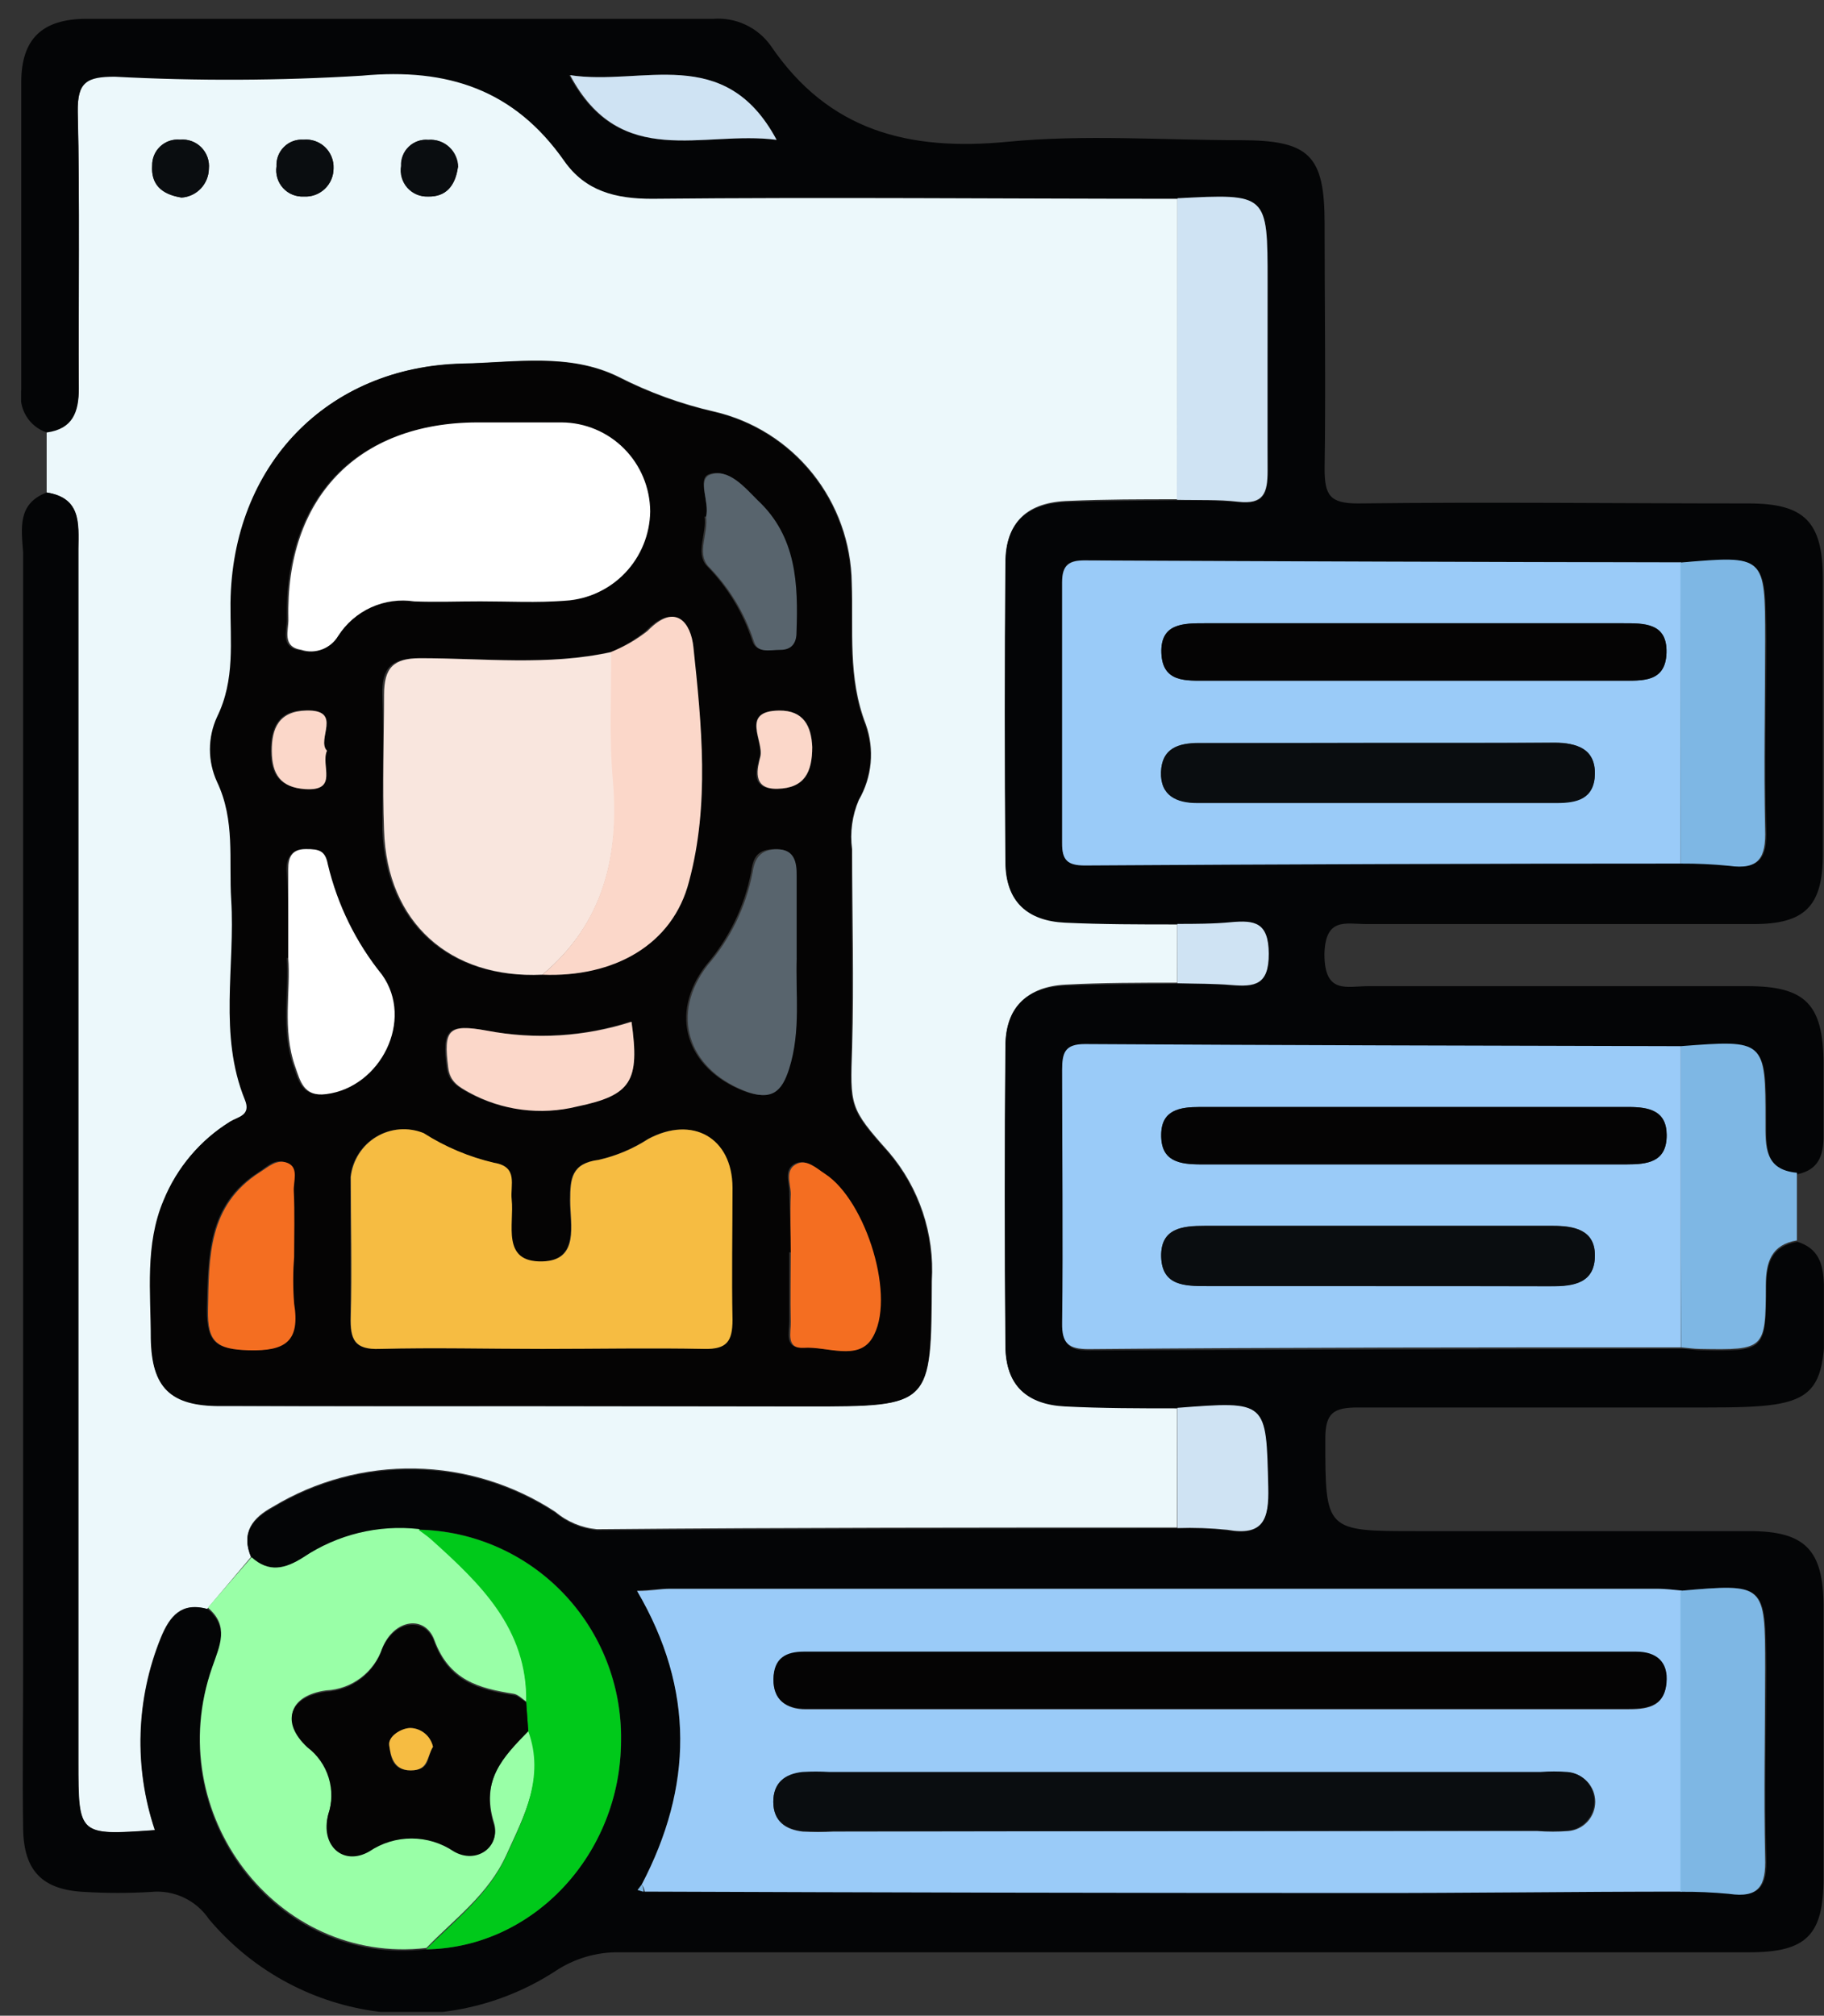 <svg width="86" height="95" viewBox="0 0 86 95" fill="none" xmlns="http://www.w3.org/2000/svg">
<rect x="0" y="0" width="86" height="95" fill="#333333" stroke="none"/>
<g clip-path="url(#clip0_805_1856)">
<path d="M2.2 23.211V20.334C3.423 20.162 3.717 19.384 3.709 18.253C3.709 13.917 3.766 9.582 3.66 5.247C3.66 3.813 4.092 3.534 5.405 3.567C9.286 3.772 13.176 3.755 17.056 3.518C21.133 3.141 24.247 4.181 26.604 7.55C27.599 8.959 29.009 9.336 30.738 9.32C38.997 9.262 47.257 9.32 55.516 9.32V23.53C53.82 23.53 52.116 23.53 50.42 23.604C48.447 23.653 47.436 24.579 47.42 26.481C47.382 31.185 47.382 35.889 47.42 40.593C47.42 42.462 48.382 43.379 50.233 43.437C52.083 43.494 53.747 43.494 55.508 43.519V46.313C53.755 46.313 51.986 46.313 50.233 46.404C48.48 46.494 47.428 47.444 47.411 49.28C47.373 53.984 47.373 58.688 47.411 63.392C47.411 65.269 48.357 66.171 50.216 66.236C52.075 66.302 53.739 66.302 55.5 66.326V71.989C46.384 71.989 37.26 71.989 28.145 72.071C27.425 72.004 26.742 71.719 26.188 71.252C24.215 69.96 21.92 69.252 19.566 69.208C17.211 69.165 14.892 69.788 12.873 71.006C11.911 71.53 11.349 72.21 11.846 73.366L9.767 75.825C8.56 75.497 8.006 76.144 7.582 77.177C6.405 80.068 6.304 83.289 7.296 86.249C3.684 86.503 3.684 86.503 3.684 83.028C3.684 63.966 3.684 44.907 3.684 25.85C3.709 24.661 3.807 23.465 2.2 23.211ZM25.511 66.269H38.1C43.946 66.269 43.906 66.269 43.938 60.368C44.073 58.152 43.341 55.97 41.9 54.287C40.049 52.214 40.09 52.116 40.179 49.37C40.269 46.256 40.179 43.142 40.179 40.019C40.074 39.232 40.184 38.43 40.497 37.7C40.807 37.166 40.997 36.57 41.053 35.954C41.11 35.338 41.031 34.717 40.824 34.135C39.967 31.931 40.245 29.701 40.163 27.472C40.138 25.593 39.487 23.776 38.313 22.312C37.139 20.849 35.511 19.823 33.689 19.4C32.122 19.043 30.605 18.492 29.172 17.761C26.848 16.614 24.28 17.081 21.834 17.13C15.425 17.269 10.974 21.941 10.9 28.398C10.9 30.21 11.129 32.021 10.264 33.775C10.045 34.254 9.931 34.775 9.931 35.303C9.931 35.831 10.045 36.352 10.264 36.831C11.129 38.642 10.819 40.519 10.933 42.388C11.129 45.527 10.329 48.747 11.577 51.812C11.887 52.558 11.243 52.632 10.884 52.845C9.474 53.714 8.375 55.011 7.745 56.549C6.856 58.647 7.133 60.876 7.141 63.065C7.141 65.392 8.046 66.244 10.403 66.252C15.417 66.277 20.464 66.269 25.511 66.269ZM15.727 7.935C15.735 7.749 15.703 7.563 15.633 7.391C15.564 7.218 15.458 7.062 15.324 6.934C15.189 6.806 15.029 6.708 14.854 6.648C14.679 6.587 14.493 6.565 14.308 6.583C14.14 6.571 13.97 6.595 13.812 6.654C13.653 6.713 13.509 6.805 13.389 6.925C13.268 7.044 13.175 7.188 13.114 7.346C13.053 7.505 13.027 7.675 13.036 7.845C13.009 8.027 13.023 8.212 13.077 8.388C13.13 8.564 13.222 8.726 13.345 8.861C13.469 8.997 13.62 9.104 13.79 9.173C13.959 9.242 14.142 9.273 14.325 9.262C14.505 9.274 14.685 9.248 14.855 9.186C15.025 9.124 15.18 9.028 15.312 8.904C15.443 8.779 15.548 8.629 15.619 8.463C15.691 8.296 15.727 8.116 15.727 7.935ZM8.56 9.312C8.906 9.289 9.23 9.136 9.469 8.884C9.707 8.632 9.843 8.299 9.848 7.951C9.866 7.767 9.843 7.581 9.781 7.407C9.719 7.233 9.619 7.075 9.489 6.944C9.359 6.813 9.201 6.713 9.028 6.65C8.855 6.588 8.67 6.565 8.487 6.583C8.319 6.566 8.149 6.586 7.989 6.64C7.829 6.695 7.682 6.782 7.558 6.898C7.434 7.013 7.336 7.153 7.27 7.309C7.204 7.465 7.171 7.634 7.174 7.804C7.117 8.656 7.574 9.156 8.56 9.312ZM21.606 7.886C21.605 7.706 21.568 7.528 21.495 7.364C21.423 7.199 21.318 7.051 21.186 6.93C21.055 6.808 20.899 6.715 20.73 6.657C20.561 6.599 20.382 6.576 20.203 6.591C20.036 6.575 19.868 6.596 19.709 6.652C19.551 6.707 19.406 6.796 19.285 6.913C19.164 7.029 19.069 7.17 19.006 7.327C18.944 7.483 18.916 7.652 18.923 7.82C18.893 8.002 18.903 8.188 18.953 8.365C19.003 8.542 19.092 8.706 19.213 8.844C19.334 8.982 19.485 9.091 19.653 9.164C19.822 9.236 20.004 9.27 20.187 9.262C21.027 9.287 21.467 8.754 21.589 7.886H21.606Z" fill="#ECF8FB"/>
<path d="M2.2 23.211C3.831 23.465 3.709 24.661 3.7 25.858C3.7 44.92 3.7 63.98 3.7 83.036C3.7 86.511 3.7 86.511 7.312 86.257C6.32 83.297 6.421 80.076 7.598 77.185C8.022 76.152 8.576 75.505 9.783 75.833C10.819 76.693 10.346 77.619 9.995 78.627C7.549 85.536 13.044 92.707 20.089 91.871C25.144 91.805 29.27 87.38 29.286 82.037C29.33 79.444 28.348 76.94 26.556 75.075C24.765 73.209 22.309 72.135 19.73 72.088C17.819 71.875 15.893 72.345 14.292 73.415C13.476 73.94 12.661 74.12 11.846 73.415C11.348 72.26 11.911 71.579 12.873 71.055C14.892 69.837 17.211 69.214 19.566 69.257C21.92 69.301 24.215 70.009 26.188 71.301C26.742 71.768 27.425 72.053 28.145 72.12C37.26 72.063 46.384 72.055 55.499 72.038C56.283 72.012 57.068 72.04 57.848 72.12C59.552 72.424 59.821 71.637 59.78 70.112C59.682 66.015 59.78 66.015 55.491 66.375C53.73 66.375 51.969 66.375 50.208 66.285C48.447 66.195 47.419 65.318 47.403 63.441C47.365 58.737 47.365 54.033 47.403 49.329C47.403 47.493 48.382 46.535 50.224 46.453C52.067 46.371 53.746 46.387 55.499 46.362C56.315 46.362 57.196 46.362 58.043 46.444C59.144 46.535 59.813 46.444 59.805 44.969C59.796 43.494 59.136 43.388 58.035 43.486C57.22 43.56 56.339 43.543 55.491 43.568C53.73 43.568 51.969 43.568 50.216 43.486C48.463 43.404 47.419 42.511 47.403 40.642C47.365 35.938 47.365 31.234 47.403 26.53C47.403 24.628 48.43 23.702 50.404 23.653C52.099 23.604 53.804 23.604 55.499 23.579C56.462 23.579 57.44 23.579 58.394 23.67C59.576 23.801 59.788 23.276 59.772 22.211C59.707 19.236 59.772 16.261 59.772 13.286C59.772 9.148 59.772 9.148 55.524 9.369C47.264 9.369 39.005 9.287 30.746 9.369C29.017 9.369 27.607 9.008 26.612 7.599C24.255 4.23 21.116 3.19 17.064 3.567C13.184 3.804 9.294 3.821 5.413 3.616C4.1 3.616 3.635 3.862 3.668 5.296C3.774 9.631 3.668 13.966 3.717 18.302C3.717 19.433 3.431 20.211 2.208 20.383C1.801 20.25 1.455 19.974 1.234 19.605C1.012 19.236 0.93 18.8 1.002 18.375C1.002 13.549 1.002 8.713 1.002 3.886C1.002 1.829 1.988 0.895 4.067 0.887C13.917 0.887 23.774 0.887 33.632 0.887C34.151 0.848 34.671 0.942 35.143 1.162C35.615 1.381 36.024 1.718 36.331 2.141C39.07 6.181 42.853 7.132 47.517 6.681C51.137 6.328 54.855 6.607 58.467 6.607C61.729 6.607 62.454 7.304 62.454 10.533C62.454 14.384 62.511 18.236 62.454 22.088C62.454 23.342 62.699 23.727 64.028 23.727C70.168 23.653 76.315 23.727 82.455 23.727C85.08 23.727 85.936 24.596 85.945 27.243C85.945 31.586 85.945 35.93 85.945 40.273C85.945 42.732 85.072 43.551 82.683 43.551C76.601 43.551 70.518 43.551 64.436 43.551C63.449 43.551 62.487 43.215 62.446 44.969C62.446 46.871 63.49 46.477 64.509 46.477H82.398C85.129 46.477 85.961 47.338 85.977 50.099C85.977 51.255 85.977 52.419 85.977 53.583C85.977 54.476 85.716 55.14 84.762 55.336C83.221 55.197 83.278 54.074 83.278 52.943C83.278 49.067 83.278 49.067 79.291 49.37C69.923 49.37 60.538 49.329 51.194 49.272C50.249 49.272 50.11 49.69 50.118 50.493C50.118 54.468 50.118 58.442 50.118 62.417C50.118 63.401 50.436 63.654 51.374 63.646C60.677 63.597 69.988 63.589 79.291 63.564C79.593 63.564 79.895 63.63 80.196 63.638C83.221 63.687 83.262 63.679 83.278 60.647C83.278 59.532 83.539 58.729 84.746 58.524C85.716 58.828 85.961 59.524 85.993 60.499C86.197 66.007 85.896 66.334 80.457 66.334C75.019 66.334 69.507 66.334 64.036 66.334C62.887 66.334 62.479 66.572 62.487 67.834C62.487 72.161 62.487 72.161 66.808 72.161C72.035 72.161 77.269 72.161 82.496 72.161C85.105 72.161 85.969 73.046 85.977 75.685C85.977 79.969 85.977 84.249 85.977 88.527C85.977 91.207 85.162 92.01 82.487 92.01C64.729 92.01 46.968 92.01 29.204 92.01C28.123 91.992 27.062 92.307 26.163 92.912C23.611 94.561 20.55 95.221 17.549 94.769C14.549 94.316 11.815 92.782 9.856 90.453C9.557 90.009 9.143 89.655 8.659 89.428C8.175 89.202 7.64 89.111 7.109 89.166C6.074 89.228 5.037 89.228 4.002 89.166C2.021 89.076 1.124 88.199 1.091 86.2C1.051 83.635 1.091 81.07 1.091 78.496C1.091 61.013 1.091 43.53 1.091 26.046C1.002 24.858 0.83 23.735 2.2 23.211ZM79.259 26.489C69.888 26.489 60.522 26.459 51.162 26.399C50.42 26.399 50.069 26.587 50.078 27.423C50.078 31.521 50.078 35.618 50.078 39.716C50.078 40.536 50.363 40.773 51.146 40.773C60.506 40.735 69.869 40.705 79.234 40.683C80.018 40.677 80.802 40.713 81.582 40.79C82.985 40.986 83.327 40.413 83.278 39.069C83.181 36.086 83.278 33.102 83.278 30.128C83.246 26.194 83.246 26.194 79.259 26.514V26.489ZM79.259 74.948C78.892 74.948 78.533 74.866 78.166 74.866H31.537C31.129 74.866 30.721 74.923 30.036 74.964C32.776 79.627 32.654 84.225 30.256 88.806L30.061 89.06L30.338 89.142C41.59 89.142 52.842 89.164 64.093 89.207C69.14 89.207 74.187 89.166 79.234 89.142C80.018 89.133 80.802 89.166 81.582 89.24C82.985 89.445 83.327 88.871 83.278 87.519C83.181 84.544 83.278 81.561 83.278 78.578C83.246 74.628 83.246 74.628 79.259 74.972V74.948ZM36.616 6.591C34.17 2.018 30.281 4.067 26.832 3.542C29.229 8.058 33.118 6.132 36.616 6.591Z" fill="#040506"/>
<path d="M79.251 49.305C83.222 49.001 83.238 49.001 83.238 52.878C83.238 54.009 83.181 55.131 84.722 55.271V58.459C83.515 58.664 83.262 59.467 83.254 60.581C83.254 63.614 83.197 63.622 80.172 63.573C79.871 63.573 79.569 63.523 79.267 63.499C79.251 58.773 79.245 54.041 79.251 49.305Z" fill="#7EB7E4"/>
<path d="M25.511 66.269C20.464 66.269 15.417 66.269 10.37 66.269C8.038 66.269 7.15 65.408 7.109 63.081C7.109 60.893 6.823 58.664 7.712 56.566C8.342 55.028 9.441 53.731 10.851 52.861C11.21 52.64 11.854 52.575 11.544 51.829C10.297 48.764 11.096 45.543 10.9 42.404C10.786 40.536 11.096 38.659 10.232 36.848C10.012 36.368 9.898 35.847 9.898 35.319C9.898 34.792 10.012 34.27 10.232 33.791C11.096 32.037 10.851 30.226 10.868 28.415C10.941 21.957 15.393 17.286 21.801 17.146C24.247 17.097 26.857 16.63 29.14 17.777C30.572 18.509 32.089 19.059 33.657 19.416C35.479 19.84 37.107 20.865 38.281 22.329C39.454 23.792 40.105 25.609 40.13 27.489C40.212 29.718 39.935 31.947 40.791 34.152C40.999 34.734 41.077 35.355 41.021 35.97C40.964 36.586 40.775 37.182 40.465 37.717C40.151 38.446 40.041 39.248 40.147 40.036C40.147 43.158 40.196 46.272 40.147 49.387C40.057 52.14 40.016 52.239 41.867 54.304C43.309 55.986 44.04 58.168 43.906 60.385C43.906 66.285 43.906 66.285 38.068 66.285L25.511 66.269ZM28.773 30.726C25.78 31.39 22.739 31.005 19.722 31.021C18.475 31.021 17.986 31.463 18.026 32.742C18.1 34.865 18.026 37.004 18.026 39.126C18.189 43.478 21.141 46.141 25.495 45.936C28.846 46.076 31.602 44.543 32.409 41.535C33.379 37.921 33.004 34.16 32.613 30.497C32.499 29.382 31.798 28.349 30.452 29.734C29.954 30.139 29.402 30.473 28.813 30.726H28.773ZM25.511 63.573C28.063 63.573 30.615 63.523 33.175 63.573C34.236 63.573 34.529 63.22 34.505 62.204C34.447 60.131 34.505 58.049 34.505 55.967C34.505 53.624 32.621 52.558 30.534 53.681C29.82 54.143 29.03 54.476 28.202 54.664C26.914 54.828 26.865 55.558 26.857 56.566C26.857 57.705 27.313 59.41 25.544 59.45C23.579 59.5 24.223 57.697 24.093 56.525C24.011 55.861 24.41 54.992 23.277 54.804C22.095 54.53 20.967 54.056 19.942 53.402C19.583 53.257 19.195 53.197 18.809 53.228C18.422 53.259 18.049 53.379 17.716 53.579C17.384 53.779 17.102 54.053 16.893 54.381C16.683 54.709 16.552 55.081 16.51 55.468C16.51 57.664 16.551 59.868 16.51 62.065C16.51 63.114 16.673 63.622 17.888 63.573C20.472 63.507 23.024 63.573 25.585 63.573H25.511ZM22.568 28.333C23.905 28.333 25.25 28.407 26.579 28.333C27.652 28.271 28.661 27.803 29.404 27.023C30.147 26.242 30.568 25.209 30.583 24.129C30.576 23.018 30.134 21.954 29.353 21.169C28.571 20.383 27.513 19.939 26.408 19.933C25.071 19.884 23.734 19.933 22.405 19.933C16.795 19.933 13.387 23.506 13.526 29.193C13.526 29.726 13.2 30.513 14.145 30.652C14.463 30.754 14.805 30.746 15.117 30.628C15.429 30.511 15.693 30.291 15.866 30.005C16.245 29.41 16.789 28.938 17.43 28.647C18.071 28.356 18.782 28.259 19.478 28.366C20.578 28.382 21.614 28.341 22.641 28.341L22.568 28.333ZM37.489 45.142V41.257C37.489 40.618 37.489 40.036 36.584 40.019C35.679 40.003 35.507 40.437 35.41 41.118C35.095 42.735 34.364 44.241 33.29 45.486C31.52 47.78 32.352 50.329 35.01 51.395C36.298 51.911 36.796 51.435 37.138 50.354C37.774 48.575 37.497 46.731 37.562 45.15L37.489 45.142ZM13.518 45.142C13.648 46.633 13.216 48.493 13.844 50.28C14.072 50.927 14.235 51.698 15.295 51.558C17.863 51.239 19.461 48.067 17.928 45.928C16.701 44.41 15.829 42.635 15.377 40.732C15.254 40.085 14.863 40.003 14.325 40.011C13.787 40.019 13.509 40.396 13.509 40.962C13.599 42.248 13.591 43.535 13.591 45.15L13.518 45.142ZM13.795 59.229C13.795 58.197 13.795 57.156 13.795 56.123C13.795 55.681 14.088 55.074 13.526 54.812C12.963 54.55 12.596 54.992 12.197 55.238C9.751 56.787 9.816 59.213 9.751 61.721C9.751 63.261 10.175 63.581 11.659 63.63C13.42 63.679 14.104 63.204 13.811 61.425C13.773 60.696 13.792 59.964 13.868 59.237L13.795 59.229ZM37.212 59.016C37.212 60.106 37.212 61.204 37.212 62.294C37.212 62.778 36.967 63.565 37.839 63.507C38.924 63.433 40.367 64.13 41.035 63.073C42.218 61.212 40.766 56.574 38.834 55.312C38.443 55.058 38.019 54.623 37.529 54.82C36.894 55.091 37.244 55.771 37.212 56.263C37.244 57.189 37.285 58.106 37.285 59.024L37.212 59.016ZM29.702 48.149C27.503 48.856 25.163 49 22.894 48.567C21.1 48.231 20.831 48.526 21.059 50.304C21.141 50.985 21.573 51.214 22.038 51.476C23.6 52.332 25.423 52.569 27.15 52.14C29.784 51.599 30.167 50.952 29.776 48.157L29.702 48.149ZM33.216 24.342C33.33 25.161 32.768 26.046 33.322 26.669C34.299 27.661 35.033 28.868 35.467 30.193C35.638 30.791 36.282 30.611 36.722 30.611C37.163 30.611 37.464 30.3 37.48 29.792C37.562 27.513 37.48 25.276 35.654 23.563C34.994 22.949 34.276 22.031 33.404 22.359C32.866 22.596 33.469 23.686 33.29 24.35L33.216 24.342ZM38.296 35.209C38.296 34.225 37.904 33.463 36.714 33.488C34.871 33.488 36.005 34.922 35.825 35.66C35.695 36.168 35.287 37.217 36.641 37.176C37.994 37.135 38.288 36.413 38.296 35.209ZM15.401 35.364C14.903 34.84 16.216 33.43 14.398 33.471C13.126 33.471 12.767 34.291 12.767 35.389C12.767 36.487 13.175 37.094 14.333 37.176C15.972 37.299 15.091 36.069 15.417 35.381L15.401 35.364Z" fill="#050404"/>
<path d="M11.862 73.391C12.678 74.128 13.436 73.948 14.308 73.391C15.91 72.32 17.835 71.85 19.747 72.063C19.934 72.21 20.138 72.342 20.317 72.497C22.633 74.579 24.891 76.71 24.826 80.201C24.622 80.07 24.435 79.857 24.215 79.824C22.584 79.57 21.173 79.193 20.48 77.291C20.04 76.103 18.597 76.3 18.034 77.652C17.845 78.218 17.489 78.713 17.015 79.073C16.541 79.433 15.97 79.64 15.376 79.668C13.648 79.906 13.24 81.102 14.504 82.282C14.981 82.64 15.333 83.14 15.511 83.711C15.688 84.283 15.681 84.895 15.491 85.462C15.107 86.929 16.208 87.921 17.431 87.191C18.019 86.795 18.712 86.583 19.42 86.583C20.129 86.583 20.821 86.795 21.41 87.191C22.511 87.814 23.619 86.978 23.293 85.913C22.657 83.848 23.75 82.741 24.924 81.528C25.739 83.7 24.72 85.561 23.872 87.429C23.024 89.298 21.426 90.437 20.105 91.805C13.061 92.625 7.582 85.47 10.011 78.562C10.362 77.554 10.827 76.628 9.799 75.767L11.862 73.391Z" fill="#99FFA7"/>
<path d="M55.516 9.344C59.764 9.123 59.764 9.123 59.764 13.262C59.764 16.237 59.764 19.212 59.764 22.186C59.764 23.252 59.568 23.776 58.386 23.645C57.432 23.53 56.454 23.58 55.492 23.555L55.516 9.344Z" fill="#CFE3F3"/>
<path d="M55.508 66.351C59.772 66.023 59.699 66.023 59.797 70.088C59.837 71.612 59.568 72.399 57.864 72.096C57.084 72.015 56.3 71.988 55.516 72.014C55.516 70.129 55.508 68.236 55.508 66.351Z" fill="#CFE3F3"/>
<path d="M55.508 43.543C56.323 43.543 57.204 43.543 58.052 43.461C59.152 43.363 59.813 43.461 59.821 44.945C59.829 46.428 59.161 46.51 58.06 46.42C57.245 46.354 56.364 46.362 55.516 46.338C55.516 45.404 55.508 44.478 55.508 43.543Z" fill="#CFE3F3"/>
<path d="M15.727 7.935C15.727 8.116 15.691 8.296 15.619 8.463C15.548 8.629 15.443 8.779 15.312 8.904C15.18 9.028 15.025 9.124 14.855 9.186C14.685 9.248 14.505 9.274 14.325 9.262C14.142 9.273 13.959 9.242 13.79 9.173C13.62 9.104 13.468 8.997 13.345 8.862C13.222 8.726 13.13 8.564 13.076 8.388C13.023 8.212 13.009 8.027 13.036 7.845C13.027 7.675 13.053 7.505 13.114 7.346C13.175 7.188 13.268 7.044 13.389 6.925C13.509 6.805 13.653 6.713 13.812 6.654C13.97 6.595 14.14 6.571 14.308 6.583C14.493 6.565 14.679 6.587 14.854 6.648C15.029 6.708 15.189 6.806 15.324 6.934C15.458 7.062 15.564 7.218 15.633 7.391C15.703 7.563 15.735 7.749 15.727 7.935Z" fill="#0A0D10"/>
<path d="M8.56 9.311C7.573 9.156 7.117 8.656 7.174 7.804C7.171 7.634 7.204 7.465 7.27 7.309C7.336 7.153 7.434 7.013 7.558 6.898C7.682 6.782 7.829 6.695 7.989 6.64C8.149 6.586 8.319 6.566 8.487 6.582C8.67 6.565 8.855 6.588 9.028 6.65C9.201 6.713 9.359 6.813 9.489 6.944C9.619 7.075 9.719 7.233 9.781 7.407C9.843 7.581 9.866 7.767 9.848 7.951C9.843 8.299 9.707 8.632 9.469 8.884C9.23 9.136 8.906 9.289 8.56 9.311Z" fill="#0A0D10"/>
<path d="M21.589 7.886C21.467 8.754 21.027 9.287 20.171 9.263C19.988 9.27 19.805 9.236 19.637 9.164C19.468 9.091 19.318 8.982 19.197 8.844C19.076 8.706 18.987 8.542 18.937 8.365C18.887 8.188 18.876 8.002 18.907 7.82C18.899 7.652 18.927 7.484 18.99 7.327C19.052 7.171 19.147 7.029 19.269 6.913C19.39 6.796 19.535 6.707 19.693 6.652C19.851 6.596 20.02 6.575 20.187 6.591C20.365 6.576 20.544 6.599 20.714 6.657C20.883 6.715 21.038 6.808 21.17 6.93C21.302 7.052 21.407 7.199 21.479 7.364C21.551 7.528 21.589 7.706 21.589 7.886Z" fill="#0A0D10"/>
<path d="M30.256 88.822C32.654 84.241 32.776 79.644 30.036 74.98C30.721 74.98 31.129 74.882 31.537 74.882H78.199C78.566 74.882 78.925 74.931 79.292 74.964V89.15C74.245 89.15 69.198 89.224 64.15 89.216C52.899 89.216 41.647 89.194 30.395 89.15C30.388 89.028 30.339 88.912 30.256 88.822ZM55.883 86.298H72.492C72.975 86.335 73.46 86.335 73.943 86.298C74.289 86.271 74.612 86.114 74.848 85.858C75.084 85.602 75.215 85.266 75.215 84.917C75.215 84.568 75.084 84.232 74.848 83.976C74.612 83.72 74.289 83.563 73.943 83.536C73.519 83.503 73.094 83.503 72.671 83.536H39.103C38.679 83.512 38.255 83.512 37.831 83.536C37.016 83.626 36.453 84.036 36.461 84.938C36.469 85.839 37.04 86.233 37.847 86.323C38.334 86.347 38.821 86.347 39.307 86.323L55.883 86.298ZM57.514 80.561H76.674C77.579 80.561 78.452 80.504 78.558 79.349C78.656 78.349 78.077 77.873 77.131 77.873H37.904C37.089 77.873 36.478 78.25 36.469 79.168C36.461 80.086 37.065 80.57 38.002 80.561H57.53H57.514Z" fill="#9ACBF8"/>
<path d="M79.234 40.7C69.874 40.7 60.511 40.73 51.146 40.79C50.33 40.79 50.069 40.536 50.078 39.733C50.078 35.635 50.078 31.537 50.078 27.44C50.078 26.62 50.42 26.407 51.162 26.415C60.533 26.459 69.899 26.489 79.259 26.505L79.234 40.7ZM66.58 32.078H76.43C77.424 32.078 78.541 32.16 78.574 30.759C78.607 29.357 77.498 29.374 76.503 29.374H56.804C55.801 29.374 54.701 29.374 54.758 30.775C54.815 32.177 55.932 32.078 56.918 32.078H66.58ZM65.104 35.012H56.527C55.581 35.012 54.782 35.258 54.741 36.373C54.701 37.487 55.492 37.831 56.437 37.831C62.096 37.831 67.752 37.831 73.405 37.831C74.342 37.831 75.19 37.544 75.198 36.455C75.207 35.364 74.342 34.996 73.315 34.996C70.575 35.02 67.836 35.012 65.104 35.012Z" fill="#9ACBF8"/>
<path d="M79.251 49.305C79.251 54.036 79.251 58.767 79.251 63.499C69.948 63.499 60.636 63.499 51.333 63.581C50.396 63.581 50.061 63.335 50.078 62.352C50.127 58.377 50.078 54.402 50.078 50.427C50.078 49.608 50.208 49.206 51.154 49.206C60.522 49.264 69.882 49.28 79.251 49.305ZM66.654 54.877C69.997 54.877 73.34 54.877 76.683 54.877C77.669 54.877 78.599 54.779 78.582 53.492C78.582 52.345 77.767 52.173 76.797 52.173H56.56C55.63 52.173 54.782 52.312 54.75 53.468C54.75 54.746 55.622 54.877 56.625 54.877C59.968 54.877 63.311 54.877 66.654 54.877ZM64.925 60.614C67.657 60.614 70.396 60.614 73.136 60.614C74.196 60.614 75.215 60.475 75.199 59.147C75.199 57.951 74.204 57.77 73.225 57.77H56.796C55.761 57.77 54.709 57.869 54.75 59.237C54.79 60.606 55.883 60.606 56.894 60.606L64.925 60.614Z" fill="#9ACBF8"/>
<path d="M20.089 91.871C21.451 90.502 23.024 89.306 23.856 87.495C24.688 85.683 25.699 83.766 24.908 81.594L24.81 80.234C24.875 76.742 22.617 74.612 20.301 72.53C20.122 72.374 19.918 72.243 19.73 72.096C22.304 72.145 24.753 73.217 26.542 75.077C28.331 76.937 29.315 79.433 29.278 82.02C29.278 87.38 25.144 91.805 20.089 91.871Z" fill="#00C91A"/>
<path d="M79.234 40.7V26.514C83.221 26.169 83.221 26.169 83.221 30.144C83.221 33.119 83.156 36.102 83.221 39.085C83.27 40.429 82.928 41.003 81.525 40.806C80.764 40.731 79.999 40.696 79.234 40.7Z" fill="#7EB7E4"/>
<path d="M79.234 89.158V74.972C83.221 74.628 83.221 74.628 83.221 78.595C83.221 81.578 83.156 84.561 83.221 87.536C83.27 88.888 82.928 89.462 81.525 89.257C80.764 89.185 79.999 89.152 79.234 89.158Z" fill="#7EB7E4"/>
<path d="M36.616 6.591C33.143 6.132 29.278 8.058 26.881 3.542C30.281 4.067 34.17 2.018 36.616 6.591Z" fill="#CFE3F3"/>
<path d="M30.256 88.822C30.32 88.922 30.349 89.04 30.338 89.158L30.061 89.076L30.256 88.822Z" fill="#7EB7E4"/>
<path d="M25.584 63.573C23.024 63.573 20.472 63.507 17.92 63.573C16.705 63.622 16.51 63.114 16.542 62.065C16.599 59.868 16.542 57.664 16.542 55.468C16.585 55.081 16.716 54.709 16.925 54.381C17.134 54.053 17.416 53.779 17.749 53.579C18.081 53.379 18.455 53.259 18.841 53.228C19.227 53.197 19.616 53.257 19.975 53.402C20.999 54.056 22.127 54.53 23.31 54.804C24.451 54.992 24.052 55.861 24.125 56.525C24.256 57.697 23.611 59.5 25.576 59.45C27.346 59.409 26.881 57.705 26.889 56.566C26.889 55.558 26.946 54.828 28.234 54.664C29.063 54.476 29.852 54.143 30.566 53.681C32.654 52.558 34.529 53.624 34.537 55.967C34.537 58.049 34.496 60.131 34.537 62.204C34.537 63.22 34.268 63.597 33.208 63.573C30.689 63.523 28.137 63.573 25.584 63.573Z" fill="#F6BC42"/>
<path d="M25.576 45.936C21.222 46.141 18.238 43.478 18.108 39.126C18.026 37.003 18.108 34.864 18.108 32.742C18.108 31.463 18.556 31.029 19.804 31.021C22.82 31.021 25.862 31.39 28.854 30.726C28.854 32.742 28.756 34.758 28.936 36.758C29.205 40.372 28.463 43.519 25.576 45.936Z" fill="#F9E6DE"/>
<path d="M22.641 28.341C21.614 28.341 20.578 28.382 19.551 28.341C18.856 28.234 18.144 28.332 17.503 28.623C16.862 28.914 16.319 29.385 15.939 29.98C15.766 30.267 15.502 30.486 15.19 30.604C14.878 30.721 14.536 30.73 14.219 30.628C13.273 30.488 13.615 29.702 13.599 29.169C13.46 23.481 16.86 19.933 22.478 19.908C23.807 19.908 25.144 19.908 26.481 19.908C27.587 19.915 28.645 20.359 29.426 21.144C30.208 21.93 30.649 22.993 30.656 24.104C30.641 25.184 30.22 26.218 29.477 26.998C28.734 27.778 27.725 28.246 26.653 28.308C25.324 28.415 23.978 28.341 22.641 28.341Z" fill="white"/>
<path d="M25.576 45.936C28.43 43.519 29.205 40.372 28.895 36.758C28.715 34.758 28.83 32.742 28.813 30.726C29.431 30.48 30.01 30.146 30.534 29.734C31.879 28.349 32.58 29.382 32.694 30.496C33.086 34.176 33.461 37.921 32.49 41.535C31.724 44.543 28.927 46.076 25.576 45.936Z" fill="#FBD7C9"/>
<path d="M37.562 45.15C37.497 46.731 37.774 48.575 37.211 50.362C36.869 51.444 36.396 51.919 35.083 51.403C32.425 50.337 31.594 47.788 33.363 45.494C34.438 44.249 35.169 42.743 35.483 41.126C35.581 40.445 35.866 40.019 36.657 40.028C37.448 40.036 37.57 40.626 37.562 41.265V45.15Z" fill="#58646D"/>
<path d="M13.591 45.15C13.591 43.511 13.591 42.248 13.591 40.97C13.591 40.404 13.754 40.028 14.406 40.019C15.058 40.011 15.335 40.093 15.458 40.74C15.91 42.643 16.782 44.419 18.01 45.936C19.543 48.075 17.945 51.247 15.376 51.566C14.316 51.706 14.153 50.935 13.925 50.288C13.289 48.501 13.721 46.682 13.591 45.15Z" fill="white"/>
<path d="M13.868 59.237C13.811 59.968 13.811 60.703 13.868 61.434C14.153 63.212 13.477 63.688 11.716 63.638C10.232 63.589 9.775 63.27 9.808 61.729C9.856 59.221 9.808 56.812 12.254 55.246C12.653 55 13.069 54.591 13.583 54.82C14.096 55.05 13.827 55.689 13.852 56.131C13.901 57.164 13.868 58.205 13.868 59.237Z" fill="#F46E21"/>
<path d="M37.285 59.024C37.285 58.106 37.244 57.188 37.285 56.279C37.285 55.787 36.967 55.107 37.603 54.837C38.068 54.64 38.516 55.074 38.907 55.328C40.84 56.59 42.291 61.229 41.109 63.089C40.44 64.146 38.997 63.45 37.913 63.523C37.04 63.581 37.301 62.794 37.285 62.311C37.26 61.212 37.285 60.114 37.285 59.024Z" fill="#F46E21"/>
<path d="M29.776 48.157C30.167 50.952 29.776 51.616 27.223 52.148C25.497 52.577 23.673 52.34 22.111 51.484C21.646 51.222 21.214 50.993 21.133 50.313C20.904 48.534 21.133 48.239 22.967 48.575C25.236 49.008 27.576 48.864 29.776 48.157Z" fill="#FBD7C9"/>
<path d="M33.29 24.35C33.469 23.686 32.866 22.596 33.477 22.375C34.35 22.047 35.108 22.965 35.727 23.58C37.562 25.292 37.636 27.53 37.554 29.808C37.554 30.308 37.326 30.628 36.796 30.628C36.266 30.628 35.711 30.808 35.54 30.21C35.106 28.884 34.372 27.678 33.396 26.686C32.841 26.055 33.404 25.153 33.29 24.35Z" fill="#58646D"/>
<path d="M38.296 35.209C38.296 36.397 37.921 37.143 36.665 37.175C35.41 37.208 35.727 36.167 35.85 35.659C36.029 34.922 34.896 33.512 36.739 33.488C37.904 33.479 38.247 34.242 38.296 35.209Z" fill="#FBD7C9"/>
<path d="M15.417 35.381C15.107 36.069 15.988 37.298 14.382 37.192C13.224 37.11 12.825 36.479 12.816 35.405C12.808 34.332 13.142 33.52 14.447 33.488C16.184 33.447 14.904 34.856 15.417 35.381Z" fill="#FBD7C9"/>
<path d="M24.81 80.234L24.908 81.594C23.726 82.807 22.633 83.913 23.277 85.978C23.603 87.044 22.462 87.88 21.394 87.257C20.805 86.86 20.113 86.648 19.404 86.648C18.696 86.648 18.003 86.86 17.415 87.257C16.192 87.962 15.091 86.995 15.474 85.528C15.665 84.961 15.671 84.348 15.494 83.777C15.317 83.206 14.965 82.706 14.488 82.348C13.224 81.168 13.632 79.971 15.36 79.734C15.953 79.706 16.525 79.498 16.999 79.138C17.473 78.779 17.828 78.284 18.018 77.718C18.589 76.365 20.032 76.169 20.464 77.357C21.157 79.258 22.559 79.635 24.198 79.889C24.386 79.889 24.606 80.103 24.81 80.234ZM20.415 82.323C20.361 82.079 20.228 81.859 20.036 81.699C19.844 81.538 19.605 81.447 19.355 81.438C18.931 81.438 18.287 81.848 18.352 82.258C18.418 82.668 18.401 83.446 19.363 83.438C20.326 83.43 20.105 82.832 20.415 82.323Z" fill="#050404"/>
<path d="M55.883 86.298H39.307C38.821 86.323 38.334 86.323 37.847 86.298C37.032 86.208 36.461 85.815 36.461 84.913C36.461 84.012 37.008 83.602 37.831 83.512C38.255 83.487 38.679 83.487 39.103 83.512H72.63C73.053 83.479 73.479 83.479 73.902 83.512C74.248 83.538 74.571 83.696 74.807 83.952C75.043 84.208 75.174 84.544 75.174 84.893C75.174 85.242 75.043 85.578 74.807 85.834C74.571 86.09 74.248 86.247 73.902 86.273C73.419 86.311 72.934 86.311 72.451 86.273L55.883 86.298Z" fill="#0A0D10"/>
<path d="M57.53 80.529H38.002C37.065 80.529 36.461 80.135 36.469 79.135C36.477 78.136 37.065 77.841 37.904 77.841H77.147C78.093 77.841 78.672 78.316 78.574 79.316C78.468 80.471 77.596 80.529 76.69 80.529H57.53Z" fill="#050404"/>
<path d="M66.58 32.078H56.918C55.932 32.078 54.807 32.185 54.758 30.775C54.709 29.366 55.801 29.374 56.804 29.374H76.503C77.498 29.374 78.615 29.333 78.574 30.759C78.533 32.185 77.424 32.078 76.43 32.078H66.58Z" fill="#050404"/>
<path d="M65.104 35.012C67.836 35.012 70.575 35.012 73.315 35.012C74.342 35.012 75.215 35.274 75.198 36.471C75.182 37.667 74.342 37.847 73.405 37.847C67.757 37.847 62.101 37.847 56.437 37.847C55.491 37.847 54.7 37.511 54.741 36.389C54.782 35.266 55.557 35.02 56.527 35.028L65.104 35.012Z" fill="#0A0D10"/>
<path d="M66.654 54.877C63.311 54.877 59.968 54.877 56.625 54.877C55.622 54.877 54.717 54.746 54.75 53.468C54.75 52.312 55.63 52.173 56.56 52.173H76.797C77.734 52.173 78.574 52.345 78.582 53.492C78.582 54.779 77.669 54.877 76.683 54.877C73.307 54.877 69.997 54.877 66.654 54.877Z" fill="#050404"/>
<path d="M64.925 60.614H56.894C55.883 60.614 54.79 60.614 54.749 59.245C54.709 57.877 55.761 57.779 56.796 57.779H73.225C74.204 57.779 75.182 57.959 75.198 59.155C75.198 60.483 74.195 60.63 73.135 60.622C70.396 60.614 67.656 60.614 64.925 60.614Z" fill="#0A0D10"/>
<path d="M20.415 82.324C20.105 82.832 20.212 83.438 19.364 83.438C18.516 83.438 18.418 82.692 18.352 82.258C18.287 81.824 18.931 81.439 19.355 81.439C19.605 81.447 19.844 81.539 20.036 81.699C20.228 81.859 20.361 82.079 20.415 82.324Z" fill="#F6BC42"/>
</g>
<defs>
<clipPath id="clip0_805_1856">
<rect width="85" height="94" fill="white" transform="translate(0.994 0.821)"/>
</clipPath>
</defs>
</svg>
